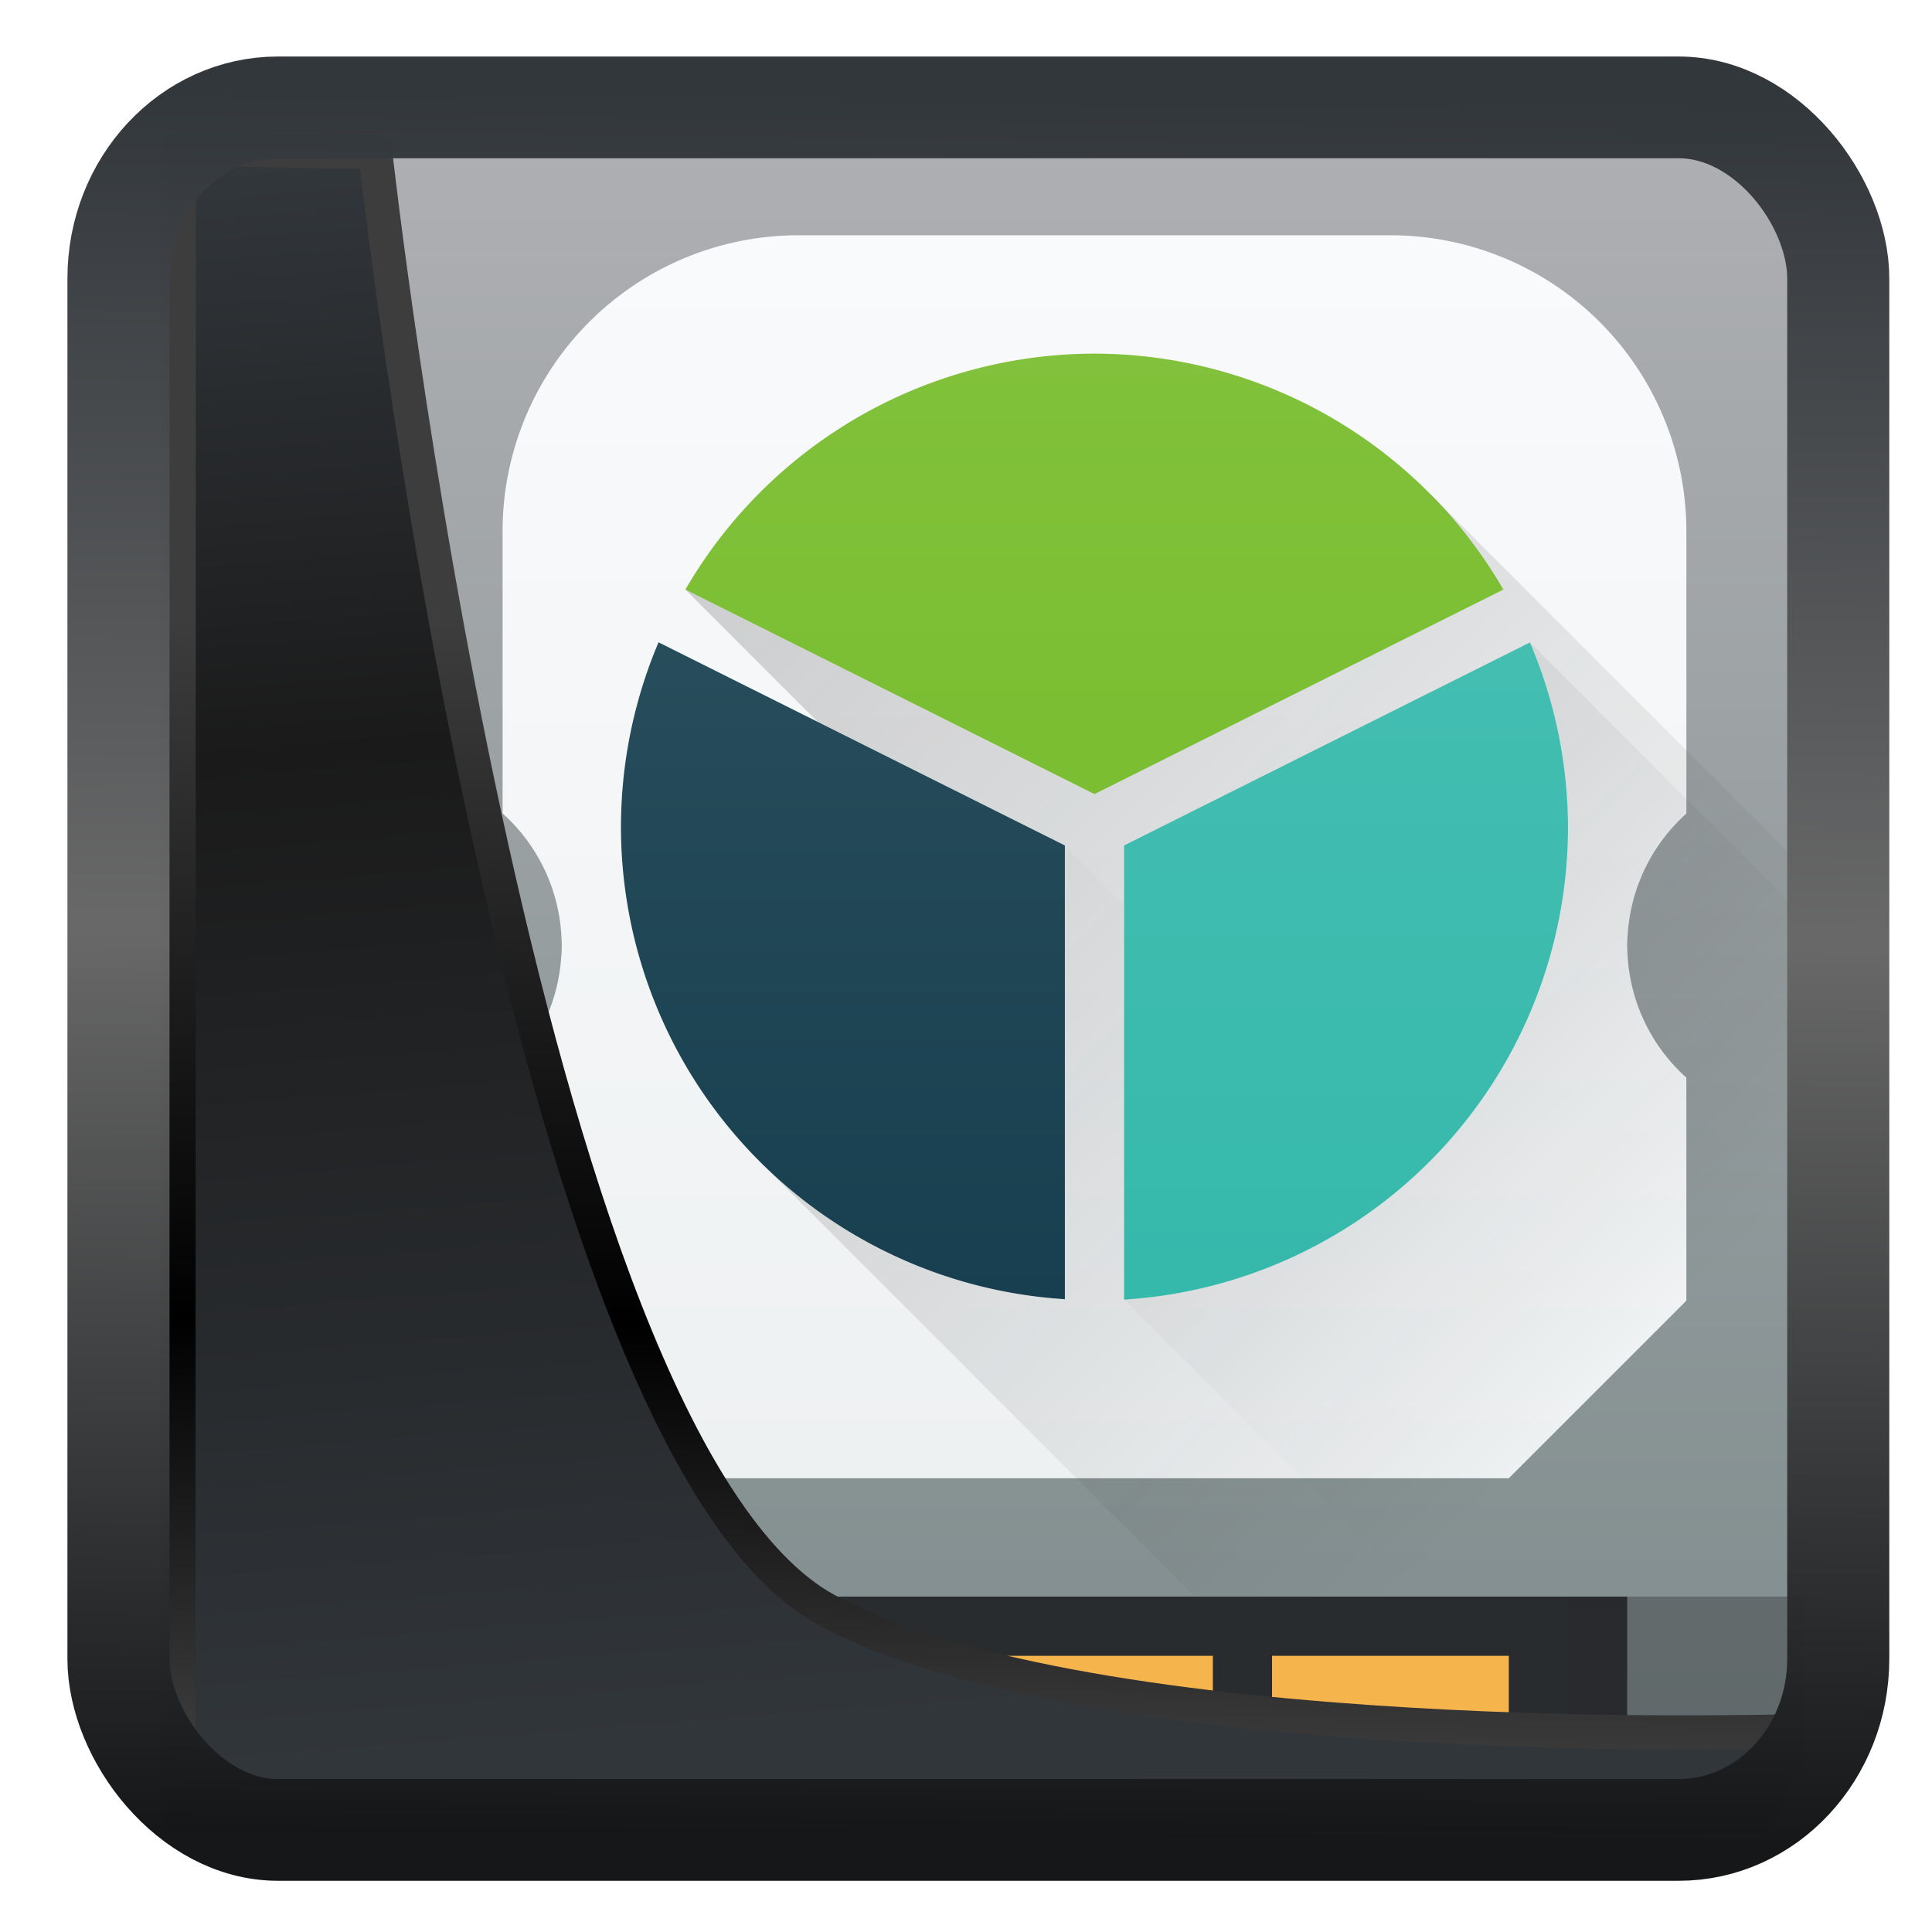<?xml version="1.0" encoding="UTF-8" standalone="no"?>
<!-- Created with Inkscape (http://www.inkscape.org/) -->

<svg
   width="22"
   height="22"
   version="1.1"
   viewBox="0 0 22 22"
   id="svg22"
   sodipodi:docname="yast-disk.svg"
   inkscape:version="1.1.2 (0a00cf5339, 2022-02-04)"
   xmlns:inkscape="http://www.inkscape.org/namespaces/inkscape"
   xmlns:sodipodi="http://sodipodi.sourceforge.net/DTD/sodipodi-0.dtd"
   xmlns:xlink="http://www.w3.org/1999/xlink"
   xmlns="http://www.w3.org/2000/svg"
   xmlns:svg="http://www.w3.org/2000/svg">
  <sodipodi:namedview
     id="namedview24"
     pagecolor="#ffffff"
     bordercolor="#666666"
     borderopacity="1.0"
     inkscape:showpageshadow="2"
     inkscape:pageopacity="0.0"
     inkscape:pagecheckerboard="0"
     inkscape:deskcolor="#d1d1d1"
     showgrid="false"
     inkscape:zoom="25.62"
     inkscape:cx="3.7080406"
     inkscape:cy="14.754098"
     inkscape:window-width="3440"
     inkscape:window-height="1356"
     inkscape:window-x="0"
     inkscape:window-y="0"
     inkscape:window-maximized="1"
     inkscape:current-layer="svg22"
     inkscape:pageshadow="2" />
  <defs
     id="defs12">
    <linearGradient
       id="linearGradient1005-3-3"
       x1="5.253"
       x2="9.382"
       y1="15.383"
       y2="2.942"
       gradientTransform="matrix(1,0,0,1,1.632,-0.617)"
       gradientUnits="userSpaceOnUse">
      <stop
         stop-color="#fa8200"
         offset="0"
         id="stop2" />
      <stop
         stop-color="#ff9600"
         offset=".37"
         id="stop4" />
      <stop
         stop-color="#ffb400"
         offset="1"
         id="stop6" />
    </linearGradient>
    <filter
       id="filter4014"
       x="-0.062"
       y="-0.058"
       width="1.125"
       height="1.115"
       color-interpolation-filters="sRGB">
      <feGaussianBlur
         stdDeviation="1.094"
         id="feGaussianBlur9" />
    </filter>
    <linearGradient
       inkscape:collect="always"
       xlink:href="#linearGradient3487"
       id="linearGradient3403"
       gradientUnits="userSpaceOnUse"
       x1="6.949"
       y1="4.555"
       x2="11.215"
       y2="59.052" />
    <linearGradient
       id="linearGradient3487">
      <stop
         style="stop-color:#32373c;stop-opacity:1"
         offset="0"
         id="stop3481" />
      <stop
         id="stop3483"
         offset="0.368"
         style="stop-color:#1a1a1a;stop-opacity:1" />
      <stop
         style="stop-color:#31363b;stop-opacity:1"
         offset="1"
         id="stop3485" />
    </linearGradient>
    <linearGradient
       inkscape:collect="always"
       xlink:href="#linearGradient20604"
       id="linearGradient20558"
       gradientUnits="userSpaceOnUse"
       x1="25.802"
       y1="20.374"
       x2="25.111"
       y2="58.913" />
    <linearGradient
       id="linearGradient20604">
      <stop
         id="stop20598"
         offset="0"
         style="stop-color:#3d3d3d;stop-opacity:1" />
      <stop
         style="stop-color:#000000;stop-opacity:1"
         offset="0.618"
         id="stop20600" />
      <stop
         id="stop20602"
         offset="1"
         style="stop-color:#3d3d3d;stop-opacity:1" />
    </linearGradient>
    <filter
       inkscape:collect="always"
       style="color-interpolation-filters:sRGB"
       id="filter20720"
       x="-0.017"
       y="-0.016"
       width="1.034"
       height="1.033">
      <feGaussianBlur
         inkscape:collect="always"
         stdDeviation="0.147"
         id="feGaussianBlur20722" />
    </filter>
    <linearGradient
       gradientTransform="translate(0.361,-0.13)"
       xlink:href="#linearGradient4555"
       id="linearGradient4557"
       x1="43.5"
       y1="64.012"
       x2="44.142"
       y2="0.306"
       gradientUnits="userSpaceOnUse" />
    <linearGradient
       id="linearGradient4555">
      <stop
         style="stop-color:#141618;stop-opacity:1"
         offset="0"
         id="stop4551" />
      <stop
         id="stop4559"
         offset="0.518"
         style="stop-color:#686868;stop-opacity:1" />
      <stop
         style="stop-color:#31363b;stop-opacity:1"
         offset="1"
         id="stop4553" />
    </linearGradient>
    <filter
       style="color-interpolation-filters:sRGB"
       id="filter4601"
       x="-0.03"
       width="1.06"
       y="-0.03"
       height="1.06">
      <feGaussianBlur
         stdDeviation="0.015"
         id="feGaussianBlur4603" />
    </filter>
    <linearGradient
       id="b"
       gradientTransform="matrix(0.587,0,0,0.538,-227.988,-270.353)"
       gradientUnits="userSpaceOnUse"
       x1="388.423"
       x2="388.423"
       y1="557.798"
       y2="505.798">
      <stop
         offset="0"
         stop-color="#7f8c8d"
         id="stop31" />
      <stop
         offset="1"
         stop-color="#afb0b3"
         id="stop33" />
    </linearGradient>
    <linearGradient
       id="c"
       x1="-421.447"
       x2="-410.447"
       xlink:href="#a"
       y1="-504.204"
       y2="-493.204" />
    <linearGradient
       id="a"
       gradientUnits="userSpaceOnUse">
      <stop
         offset="0"
         stop-color="#292c2f"
         id="stop2-1" />
      <stop
         offset="1"
         stop-opacity="0"
         id="stop4-2" />
    </linearGradient>
    <linearGradient
       id="d"
       gradientTransform="matrix(0.522,0,0,0.538,-0.696,-1.23)"
       gradientUnits="userSpaceOnUse"
       x1="1.333"
       x2="1.333"
       y1="48.714"
       y2="9.714">
      <stop
         offset="0"
         stop-color="#eef1f2"
         id="stop26" />
      <stop
         offset="1"
         stop-color="#f9fafb"
         id="stop28" />
    </linearGradient>
    <linearGradient
       id="e"
       gradientUnits="userSpaceOnUse"
       x1="16"
       x2="16"
       y1="22"
       y2="6">
      <stop
         offset="0"
         stop-color="#73ba25"
         id="stop8" />
      <stop
         offset="1"
         stop-color="#81c13b"
         id="stop10" />
    </linearGradient>
    <linearGradient
       id="f"
       gradientUnits="userSpaceOnUse"
       x1="16"
       x2="16"
       y1="22"
       y2="6">
      <stop
         offset="0"
         stop-color="#173f4f"
         id="stop13" />
      <stop
         offset="1"
         stop-color="#2f5361"
         id="stop15" />
    </linearGradient>
    <linearGradient
       id="g"
       gradientUnits="userSpaceOnUse"
       x1="16"
       x2="16"
       y1="22"
       y2="6">
      <stop
         offset="0"
         stop-color="#35b9ab"
         id="stop18" />
      <stop
         offset="1"
         stop-color="#4ac0b4"
         id="stop20" />
    </linearGradient>
    <linearGradient
       id="h"
       x1="9.088"
       x2="23.102"
       xlink:href="#a"
       y1="9.986"
       y2="24" />
    <linearGradient
       id="i"
       x1="8"
       x2="21"
       xlink:href="#a"
       y1="14"
       y2="27" />
    <linearGradient
       id="j"
       x1="16"
       x2="25"
       xlink:href="#a"
       y1="14"
       y2="23" />
  </defs>
  <g
     id="g899"
     transform="matrix(0.674,0,0,0.674,1.679,-0.017)">
    <path
       d="M 4,2 H 28 V 30 H 4 Z"
       fill="url(#b)"
       id="path36"
       style="fill:url(#b)" />
    <path
       d="m 7,27 h 18 v 3 H 7 Z"
       fill="#292c2e"
       id="path38" />
    <path
       d="m 9,28 h 9 v 1 H 9 Z m 10,0 h 4 v 1 h -4 z"
       fill="#f6b44d"
       id="path40" />
    <path
       d="m 24,27 h 4 v 3 H 24 Z M 4,27 h 4 v 3 H 4 Z"
       fill="#292c2f"
       opacity="0.2"
       id="path42" />
    <path
       d="m 4,27 h 4 v 3 H 7 Z m 20,0 h 4 v 3 h -4 z"
       fill="#292c2f"
       opacity="0.2"
       id="path44" />
    <path
       d="M 24.535,5.465 28,8.928 V 30 H 14 L 6,22 Z"
       fill="url(#c)"
       opacity="0.2"
       id="path46"
       style="fill:url(#c)" />
    <path
       d="M 11,4 A 5,5 0 0 0 6,9 v 4.768 A 3,3 0 0 1 6.996,15.885 2,2 0 0 1 7,16 2,2 0 0 1 6.99,16.2 3,3 0 0 1 6.99,16.205 3,3 0 0 1 6,18.23 V 22 l 3,3 h 14 l 3,-3 V 18.232 A 3,3 0 0 1 25.004,16.115 2,2 0 0 1 25,16 2,2 0 0 1 25.01,15.795 3,3 0 0 1 26,13.77 V 9 A 5,5 0 0 0 21,4 Z"
       fill="url(#d)"
       id="path48"
       style="fill:url(#d)" />
    <path
       d="M 16,6 A 8,8 0 0 0 9.088,9.986 L 16,13.441 22.908,9.986 A 8,8 0 0 0 16,6 Z"
       fill="url(#e)"
       id="path50"
       style="fill:url(#e)" />
    <path
       d="M 8.635,10.877 A 8,8 0 0 0 8,14 a 8,8 0 0 0 7.5,7.975 v -7.666 z"
       fill="url(#f)"
       id="path52"
       style="fill:url(#f)" />
    <path
       d="m 23.357,10.879 -6.857,3.43 v 7.673 A 8,8 0 0 0 24,14 8,8 0 0 0 23.357,10.879 Z"
       fill="url(#g)"
       id="path54"
       style="fill:url(#g)" />
    <path
       d="m 21.65,8.35 0.05,0.064 a 8,8 0 0 1 1.208,1.572 L 16,13.441 9.088,9.986 l 2.234,2.235 4.178,2.088 1,1 v -1 L 23.357,10.879 28,15.52 V 14.7 Z"
       fill="url(#h)"
       opacity="0.2"
       id="path56"
       style="fill:url(#h)" />
    <path
       d="m 15.5,14.309 v 7.666 A 8,8 0 0 1 10.434,19.736 L 17.695,27 h 3.823 L 16.5,21.982 V 15.31 Z m -5.066,5.427 a 8,8 0 0 1 -0.082,-0.088 l -0.004,0.004 z"
       fill="url(#i)"
       opacity="0.2"
       id="path58"
       style="fill:url(#i)" />
    <path
       d="M 23.357,10.879 A 8,8 0 0 1 24,14 8,8 0 0 1 16.5,21.982 L 21.518,27 H 28 V 15.521 Z"
       fill="url(#j)"
       opacity="0.2"
       id="path60"
       style="fill:url(#j)" />
    <path
       d="m 4,29 h 3 v 1 H 4 Z m 21,0 h 3 v 1 h -3 z"
       fill="#292c2f"
       opacity="0.2"
       id="path62" />
  </g>
  <path
     style="display:inline;mix-blend-mode:normal;fill:url(#linearGradient3403);fill-opacity:1;stroke:url(#linearGradient20558);stroke-width:1.162;stroke-linecap:butt;stroke-linejoin:round;stroke-miterlimit:4;stroke-dasharray:none;stroke-opacity:1;filter:url(#filter20720)"
     d="M 4.704,3.981 4.691,60.802 H 58.595 l 1.022,-2.866 c 0,0 -23.875,0.766 -32.844,-4.14 C 16.258,48.042 11.401,4.098 11.401,4.098 Z"
     id="path1686"
     sodipodi:nodetypes="ccccscc"
     transform="matrix(0.334,0,0,0.334,0.465,0.363)"
     inkscape:label="folder" />
  <rect
     style="display:inline;fill:none;fill-opacity:1;stroke:url(#linearGradient4557);stroke-width:3.714;stroke-linejoin:round;stroke-miterlimit:7.8;stroke-dasharray:none;stroke-opacity:0.995;filter:url(#filter4601)"
     id="rect4539"
     width="62.567"
     height="62.867"
     x="1.032"
     y="0.596"
     ry="6.245"
     rx="5.803"
     transform="matrix(0.313,0,0,0.312,1.026,1.037)"
     inkscape:label="contour" />
</svg>
